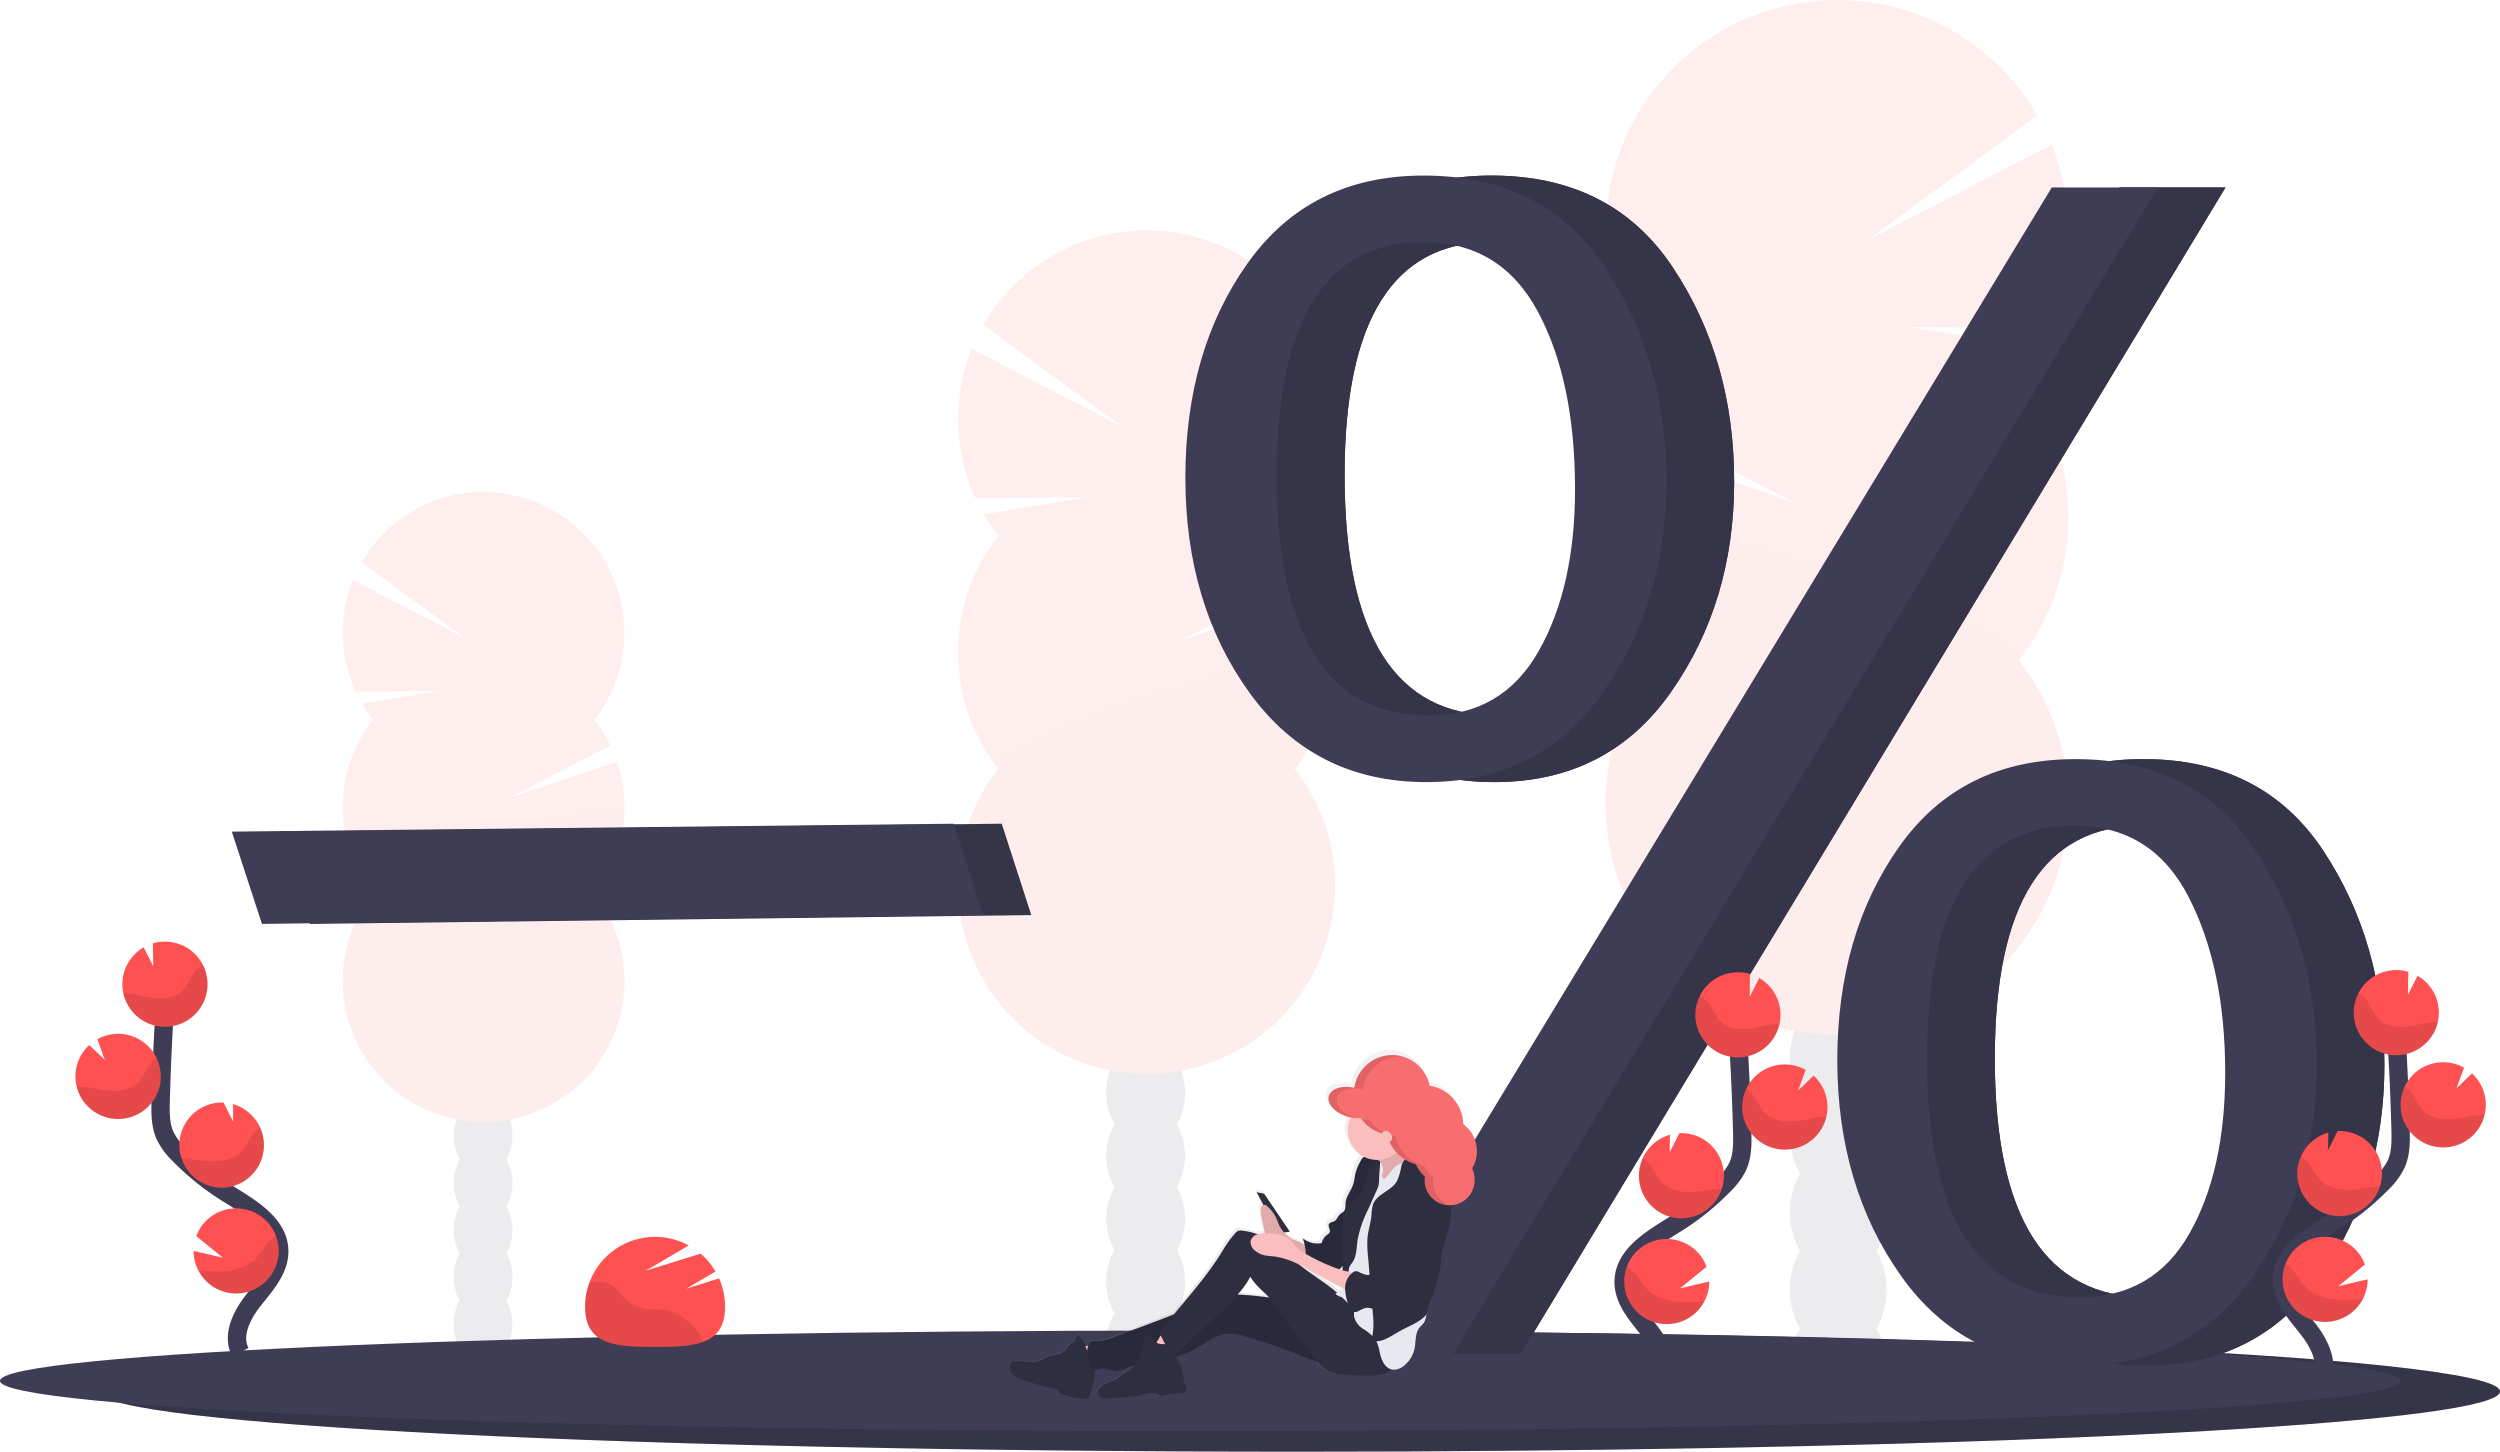 <svg xmlns="http://www.w3.org/2000/svg" xmlns:xlink="http://www.w3.org/1999/xlink" width="544.778" height="316.337" viewBox="0 0 544.778 316.337">
  <defs>
    <linearGradient id="linear-gradient" x1="0.5" y1="1" x2="0.5" y2="-0.001" gradientUnits="objectBoundingBox">
      <stop offset="0" stop-color="gray" stop-opacity="0.251"/>
      <stop offset="0.54" stop-color="gray" stop-opacity="0.122"/>
      <stop offset="1" stop-color="gray" stop-opacity="0.102"/>
    </linearGradient>
  </defs>
  <g id="undraw_discount_d4bd" transform="translate(0 -0.043)">
    <g id="Group_30" data-name="Group 30" transform="translate(349.868 0.043)" opacity="0.1">
      <ellipse id="Ellipse_646" data-name="Ellipse 646" cx="10.529" cy="13.779" rx="10.529" ry="13.779" transform="translate(40.142 284.103)" fill="#3f3d56"/>
      <path id="Path_944" data-name="Path 944" d="M865.665,595.111a16.6,16.6,0,0,0,2.216-8.422c0-7.626-4.714-13.779-10.529-13.779s-10.524,6.167-10.524,13.779a16.6,16.6,0,0,0,2.2,8.422,17.23,17.23,0,0,0,0,16.839,17.24,17.24,0,0,0,0,16.844,16.6,16.6,0,0,0-2.2,8.422c0,7.626,4.714,13.779,10.524,13.779s10.529-6.168,10.529-13.779a16.6,16.6,0,0,0-2.2-8.422,17.24,17.24,0,0,0,0-16.844,17.23,17.23,0,0,0,0-16.839Z" transform="translate(-806.663 -356.178)" fill="#3f3d56"/>
      <ellipse id="Ellipse_647" data-name="Ellipse 647" cx="10.529" cy="13.779" rx="10.529" ry="13.779" transform="translate(40.142 199.893)" fill="#3f3d56"/>
      <ellipse id="Ellipse_648" data-name="Ellipse 648" cx="10.529" cy="13.779" rx="10.529" ry="13.779" transform="translate(40.142 183.05)" fill="#3f3d56"/>
      <path id="Path_945" data-name="Path 945" d="M852.636,199.756a50.739,50.739,0,0,0,3.918-5.772l-27.644-4.542,29.917.224a50.521,50.521,0,0,0,.953-39.95l-40.141,20.809,37.024-27.2a50.426,50.426,0,1,0-83.289,56.427,50.522,50.522,0,0,0-5.748,9.194l35.9,18.655-38.282-12.869a50.427,50.427,0,0,0,8.1,47.348,50.422,50.422,0,1,0,79.262,0,50.422,50.422,0,0,0,0-62.347Z" transform="translate(-762.558 -118.183)" fill="#ff5151"/>
      <path id="Path_946" data-name="Path 946" d="M762.609,353.923A50.193,50.193,0,0,0,773.4,385.094a50.422,50.422,0,1,0,79.262,0C859.42,376.515,762.609,348.261,762.609,353.923Z" transform="translate(-762.585 -241.175)" opacity="0.1"/>
    </g>
    <g id="Group_31" data-name="Group 31" transform="translate(74.686 107.25)" opacity="0.1">
      <ellipse id="Ellipse_649" data-name="Ellipse 649" cx="6.406" cy="8.389" rx="6.406" ry="8.389" transform="translate(24.151 172.94)" fill="#3f3d56"/>
      <path id="Path_947" data-name="Path 947" d="M247.4,633.427a10.118,10.118,0,0,0,1.339-5.128c0-4.633-2.86-8.389-6.411-8.389s-6.406,3.756-6.406,8.389a10.118,10.118,0,0,0,1.335,5.128,10.514,10.514,0,0,0,0,10.252,10.514,10.514,0,0,0,0,10.252,10.085,10.085,0,0,0-1.335,5.124c0,4.638,2.86,8.393,6.406,8.393s6.411-3.756,6.411-8.393a10.085,10.085,0,0,0-1.339-5.124,10.486,10.486,0,0,0,0-10.252A10.486,10.486,0,0,0,247.4,633.427Z" transform="translate(-211.745 -487.983)" fill="#3f3d56"/>
      <ellipse id="Ellipse_650" data-name="Ellipse 650" cx="6.406" cy="8.389" rx="6.406" ry="8.389" transform="translate(24.151 121.675)" fill="#3f3d56"/>
      <ellipse id="Ellipse_651" data-name="Ellipse 651" cx="6.406" cy="8.389" rx="6.406" ry="8.389" transform="translate(24.151 111.423)" fill="#3f3d56"/>
      <path id="Path_948" data-name="Path 948" d="M191.777,392.757a30.555,30.555,0,0,1-2.383-3.513l16.839-2.764-18.212.138a30.776,30.776,0,0,1-.586-24.308l24.417,12.683-22.53-16.586a30.694,30.694,0,1,1,50.7,34.35,30.659,30.659,0,0,1,3.5,5.591L221.661,409.71l23.307-7.821a30.714,30.714,0,0,1-4.947,28.826,30.694,30.694,0,1,1-48.253,0,30.7,30.7,0,0,1,0-37.958Z" transform="translate(-185.199 -343.114)" fill="#ff5151"/>
      <path id="Path_949" data-name="Path 949" d="M246.588,486.594a30.575,30.575,0,0,1-6.568,18.979,30.694,30.694,0,1,1-48.253,0C187.654,500.373,246.588,483.148,246.588,486.594Z" transform="translate(-185.199 -417.972)" opacity="0.1"/>
    </g>
    <g id="Group_32" data-name="Group 32" transform="translate(208.769 50.262)" opacity="0.1">
      <ellipse id="Ellipse_652" data-name="Ellipse 652" cx="8.574" cy="11.224" rx="8.574" ry="11.224" transform="translate(32.316 231.558)" fill="#3f3d56"/>
      <path id="Path_950" data-name="Path 950" d="M549.67,612.308a13.54,13.54,0,0,0,1.787-6.863c0-6.2-3.813-11.224-8.579-11.224s-8.579,5.028-8.579,11.224a13.5,13.5,0,0,0,1.792,6.863,14.032,14.032,0,0,0,0,13.722,14.022,14.022,0,0,0,0,13.717,13.5,13.5,0,0,0-1.792,6.863c0,6.2,3.842,11.224,8.579,11.224s8.579-5.028,8.579-11.224a13.54,13.54,0,0,0-1.787-6.863,14.051,14.051,0,0,0,0-13.717,14.06,14.06,0,0,0,0-13.722Z" transform="translate(-501.993 -417.549)" fill="#3f3d56"/>
      <ellipse id="Ellipse_653" data-name="Ellipse 653" cx="8.574" cy="11.224" rx="8.574" ry="11.224" transform="translate(32.316 162.953)" fill="#3f3d56"/>
      <ellipse id="Ellipse_654" data-name="Ellipse 654" cx="8.574" cy="11.224" rx="8.574" ry="11.224" transform="translate(32.316 149.231)" fill="#3f3d56"/>
      <path id="Path_951" data-name="Path 951" d="M475.327,290.109a40.944,40.944,0,0,1-3.193-4.7l22.53-3.7-24.365.181a41.156,41.156,0,0,1-.786-32.548l32.7,16.958-30.156-22.163a41.08,41.08,0,1,1,67.828,45.97,41.148,41.148,0,0,1,4.68,7.492L515.316,312.8,546.5,302.31a41.094,41.094,0,0,1-6.62,38.573,41.075,41.075,0,1,1-64.573,0,41.089,41.089,0,0,1,0-50.793Z" transform="translate(-466.519 -223.547)" fill="#ff5151"/>
      <path id="Path_952" data-name="Path 952" d="M548.67,415.825a40.9,40.9,0,0,1-8.789,25.394,41.075,41.075,0,1,1-64.573,0C469.8,434.232,548.67,411.211,548.67,415.825Z" transform="translate(-466.519 -323.864)" opacity="0.1"/>
    </g>
    <path id="Path_953" data-name="Path 953" d="M596.961,739.983c0,3.274-23.936,6.268-63.51,8.579-7.2.415-14.909.81-23.088,1.182q-10.6.477-22.22.9-11.258.4-23.378.744c-25.518.729-53.73,1.254-83.7,1.516q-10.91.1-22.11.153-11.668.052-23.6.048c-144.483,0-261.6-5.867-261.6-13.107s117.12-13.107,261.6-13.107c62.2,0,119.327,1.091,164.225,2.9l4.909.2h.029C561.071,732.39,596.961,736,596.961,739.983Z" transform="translate(-52.183 -436.724)" fill="#3f3d56"/>
    <path id="Path_954" data-name="Path 954" d="M596.961,739.983c0,3.274-23.936,6.268-63.51,8.579-7.2.415-14.909.81-23.088,1.182q-10.6.477-22.22.9-11.258.4-23.378.744c-25.518.729-53.73,1.254-83.7,1.516q-10.91.1-22.11.153-11.668.052-23.6.048c-144.483,0-261.6-5.867-261.6-13.107s117.12-13.107,261.6-13.107c62.2,0,119.327,1.091,164.225,2.9l4.909.2h.029C561.071,732.39,596.961,736,596.961,739.983Z" transform="translate(-52.183 -436.724)" opacity="0.15"/>
    <path id="Path_955" data-name="Path 955" d="M551.711,737.467c0,2.736-23.936,5.243-63.51,7.149-7.192.348-14.909.677-23.083.987q-10.6.4-22.22.753-11.258.334-23.378.624c-25.523.61-53.734,1.049-83.7,1.268q-10.9.081-22.11.124-11.668.043-23.6.043c-144.483,0-261.608-4.9-261.608-10.962S145.625,726.49,290.108,726.49c62.2,0,119.322.91,164.22,2.426l4.909.167h.033C515.845,731.118,551.711,734.116,551.711,737.467Z" transform="translate(-28.5 -436.515)" fill="#3f3d56"/>
    <path id="Path_956" data-name="Path 956" d="M163.048,516.619l-6.568-20.109,157.285-1.721,6.444,19.908Z" transform="translate(-95.482 -315.248)" fill="#3f3d56"/>
    <path id="Path_957" data-name="Path 957" d="M163.048,516.619l-6.568-20.109,157.285-1.721,6.444,19.908Z" transform="translate(-95.482 -315.248)" opacity="0.15"/>
    <path id="Path_958" data-name="Path 958" d="M141.048,516.619l-6.568-20.109,157.285-1.721,6.444,19.908Z" transform="translate(-83.968 -315.248)" fill="#3f3d56"/>
    <path id="Path_959" data-name="Path 959" d="M653.955,330.622q-24.393,0-38.449-19.365T601.45,264.338q0-27.739,13.593-46.823t38.349-19.065q26.252,0,39.56,20.109t13.312,46.547q0,26.248-13.774,45.889T653.955,330.622Zm.477-14.523q16.048,0,23.988-13.989t7.941-35.27q0-23.688-8.126-38.792t-24.927-15.109q-31.934,0-31.934,50.732,0,52.433,33.049,52.428Zm5.357,139.073H636.267L790.254,201.038h23.078Zm136.228,2.607q-24.76,0-38.606-19.541t-13.9-46.923q0-27.553,13.5-46.637t38.444-19.065q26.067,0,39.283,20.109t13.221,46.542q0,26.076-13.684,45.8T796.007,457.78Zm.276-14.894q15.972,0,23.86-13.75t7.888-35.127q0-22.878-7.983-38.373t-24.875-15.519q-32.12,0-32.12,50.732-.01,52.042,33.22,52.038Z" transform="translate(-328.37 -160.15)" fill="#3f3d56"/>
    <path id="Path_960" data-name="Path 960" d="M653.955,330.622q-24.393,0-38.449-19.365T601.45,264.338q0-27.739,13.593-46.823t38.349-19.065q26.252,0,39.56,20.109t13.312,46.547q0,26.248-13.774,45.889T653.955,330.622Zm.477-14.523q16.048,0,23.988-13.989t7.941-35.27q0-23.688-8.126-38.792t-24.927-15.109q-31.934,0-31.934,50.732,0,52.433,33.049,52.428Zm5.357,139.073H636.267L790.254,201.038h23.078Zm136.228,2.607q-24.76,0-38.606-19.541t-13.9-46.923q0-27.553,13.5-46.637t38.444-19.065q26.067,0,39.283,20.109t13.221,46.542q0,26.076-13.684,45.8T796.007,457.78Zm.276-14.894q15.972,0,23.86-13.75t7.888-35.127q0-22.878-7.983-38.373t-24.875-15.519q-32.12,0-32.12,50.732-.01,52.042,33.22,52.038Z" transform="translate(-328.37 -160.15)" fill="#3f3d56"/>
    <path id="Path_961" data-name="Path 961" d="M653.955,330.622q-24.393,0-38.449-19.365T601.45,264.338q0-27.739,13.593-46.823t38.349-19.065q26.252,0,39.56,20.109t13.312,46.547q0,26.248-13.774,45.889T653.955,330.622Zm.477-14.523q16.048,0,23.988-13.989t7.941-35.27q0-23.688-8.126-38.792t-24.927-15.109q-31.934,0-31.934,50.732,0,52.433,33.049,52.428Zm5.357,139.073H636.267L790.254,201.038h23.078Zm136.228,2.607q-24.76,0-38.606-19.541t-13.9-46.923q0-27.553,13.5-46.637t38.444-19.065q26.067,0,39.283,20.109t13.221,46.542q0,26.076-13.684,45.8T796.007,457.78Zm.276-14.894q15.972,0,23.86-13.75t7.888-35.127q0-22.878-7.983-38.373t-24.875-15.519q-32.12,0-32.12,50.732-.01,52.042,33.22,52.038Z" transform="translate(-328.37 -160.15)" opacity="0.15"/>
    <path id="Path_962" data-name="Path 962" d="M622.955,330.622q-24.393,0-38.449-19.365T570.45,264.338q0-27.739,13.593-46.823t38.349-19.065q26.252,0,39.56,20.109t13.312,46.547q0,26.248-13.774,45.889T622.955,330.622Zm.477-14.523q16.048,0,23.988-13.989t7.941-35.27q0-23.688-8.126-38.792t-24.927-15.109q-31.934,0-31.934,50.732,0,52.433,33.049,52.428Zm5.357,139.073H605.267L759.254,201.038h23.078Zm136.228,2.607q-24.761,0-38.606-19.541t-13.9-46.923q0-27.553,13.5-46.637t38.444-19.065q26.066,0,39.283,20.109t13.221,46.542q0,26.076-13.684,45.8T765.007,457.78Zm.276-14.894q15.972,0,23.86-13.75t7.888-35.127q0-22.878-7.983-38.373t-24.884-15.519q-32.12,0-32.12,50.732,0,52.042,33.23,52.038Z" transform="translate(-312.145 -160.15)" fill="#3f3d56"/>
    <path id="Path_963" data-name="Path 963" d="M779.284,662.417c1.964-3.641-.267-8.1-2.831-11.353s-5.691-6.625-5.624-10.767c.1-5.943,6.406-9.456,11.439-12.611a55.8,55.8,0,0,0,10.285-8.265,15.1,15.1,0,0,0,3.16-4.232c1.044-2.326,1.01-4.971.953-7.516q-.329-12.735-1.258-25.432" transform="translate(-417.019 -361.017)" fill="none" stroke="#3f3d56" stroke-miterlimit="10" stroke-width="4"/>
    <path id="Path_964" data-name="Path 964" d="M822.161,571.551a9.261,9.261,0,0,0-4.628-7.6l-2.078,4.108.062-4.976a9.385,9.385,0,0,0-3.055-.367,9.275,9.275,0,1,0,9.7,8.832Z" transform="translate(-434.182 -350.796)" fill="#ff5151"/>
    <path id="Path_965" data-name="Path 965" d="M788.589,698.161a9.27,9.27,0,1,1,.448-7.469l-5.8,4.714,6.387-1.487A9.247,9.247,0,0,1,788.589,698.161Z" transform="translate(-417.148 -414.616)" fill="#ff5151"/>
    <path id="Path_966" data-name="Path 966" d="M787.547,654.814a9.275,9.275,0,0,1-9.7-8.832,9.171,9.171,0,0,1,.8-4.228,9.29,9.29,0,0,1,5.939-5.143l-.052,3.813,2.1-4.156h0A9.276,9.276,0,0,1,787.5,654.8Z" transform="translate(-420.687 -389.29)" fill="#ff5151"/>
    <path id="Path_967" data-name="Path 967" d="M834.783,623.392a9.279,9.279,0,1,1,4.1-17.359l-1.64,4.49,3.375-3.236a9.247,9.247,0,0,1,3.007,6.4,9.053,9.053,0,0,1-.238,2.555A9.28,9.28,0,0,1,834.783,623.392Z" transform="translate(-445.408 -372.848)" fill="#ff5151"/>
    <path id="Path_968" data-name="Path 968" d="M820.917,579.6c-2.14.234-4.218.9-6.368,1.034s-4.509-.381-5.867-2.054a28.345,28.345,0,0,1-1.716-3.017,6.573,6.573,0,0,0-2.336-2.2,9.275,9.275,0,1,0,17.34,6.153C821.618,579.542,821.27,579.566,820.917,579.6Z" transform="translate(-434.187 -356.375)" opacity="0.1"/>
    <path id="Path_969" data-name="Path 969" d="M834.791,629.231A9.285,9.285,0,0,1,825.968,616a6.949,6.949,0,0,1,1.864,1.868,30.518,30.518,0,0,0,1.84,3.065c1.43,1.7,3.913,2.254,6.148,2.154s4.4-.739,6.63-.953c.31-.029.624-.048.953-.057A9.28,9.28,0,0,1,834.791,629.231Z" transform="translate(-445.415 -378.687)" opacity="0.1"/>
    <path id="Path_970" data-name="Path 970" d="M787.547,660.849a9.275,9.275,0,0,1-9.7-8.832,9.171,9.171,0,0,1,.8-4.228,7.464,7.464,0,0,1,1.959,1.906,31.744,31.744,0,0,0,2.016,3.127c1.563,1.74,4.194,2.355,6.563,2.3s4.509-.61,6.792-.786A9.28,9.28,0,0,1,787.547,660.849Z" transform="translate(-420.687 -395.325)" opacity="0.1"/>
    <path id="Path_971" data-name="Path 971" d="M788.555,704.689a9.275,9.275,0,0,1-16.911-7.569,9.344,9.344,0,0,1,2.035,1.816,36.374,36.374,0,0,0,2.483,3.3c1.906,1.859,4.957,2.626,7.683,2.7a39.483,39.483,0,0,0,4.709-.243Z" transform="translate(-417.115 -421.143)" opacity="0.1"/>
    <path id="Path_972" data-name="Path 972" d="M1080.284,661.417c1.964-3.641-.267-8.1-2.831-11.353s-5.691-6.625-5.624-10.767c.1-5.943,6.406-9.456,11.439-12.611a55.8,55.8,0,0,0,10.285-8.265,15.1,15.1,0,0,0,3.16-4.232c1.044-2.326,1.01-4.971.953-7.516q-.329-12.735-1.258-25.432" transform="translate(-574.556 -360.494)" fill="none" stroke="#3f3d56" stroke-miterlimit="10" stroke-width="4"/>
    <path id="Path_973" data-name="Path 973" d="M1123.161,570.551a9.26,9.26,0,0,0-4.628-7.6l-2.078,4.108.062-4.976a9.383,9.383,0,0,0-3.055-.367,9.275,9.275,0,1,0,9.7,8.832Z" transform="translate(-591.719 -350.272)" fill="#ff5151"/>
    <path id="Path_974" data-name="Path 974" d="M1089.589,697.161a9.27,9.27,0,1,1,.448-7.469l-5.8,4.714,6.387-1.487A9.247,9.247,0,0,1,1089.589,697.161Z" transform="translate(-574.685 -414.092)" fill="#ff5151"/>
    <path id="Path_975" data-name="Path 975" d="M1088.547,653.814a9.275,9.275,0,0,1-9.7-8.832,9.169,9.169,0,0,1,.8-4.228,9.289,9.289,0,0,1,5.939-5.143l-.052,3.813,2.1-4.156h.024a9.276,9.276,0,0,1,.867,18.531Z" transform="translate(-578.224 -388.766)" fill="#ff5151"/>
    <path id="Path_976" data-name="Path 976" d="M1135.783,622.392a9.279,9.279,0,1,1,4.1-17.359l-1.64,4.49,3.374-3.236a9.246,9.246,0,0,1,3.007,6.4,9.063,9.063,0,0,1-.238,2.555,9.28,9.28,0,0,1-8.6,7.149Z" transform="translate(-602.945 -372.324)" fill="#ff5151"/>
    <path id="Path_977" data-name="Path 977" d="M1121.917,578.6c-2.14.234-4.218.9-6.368,1.034s-4.509-.381-5.867-2.054a28.334,28.334,0,0,1-1.716-3.017,6.572,6.572,0,0,0-2.335-2.2,9.275,9.275,0,1,0,17.34,6.153C1122.618,578.542,1122.27,578.566,1121.917,578.6Z" transform="translate(-591.724 -355.852)" opacity="0.1"/>
    <path id="Path_978" data-name="Path 978" d="M1135.791,628.231A9.285,9.285,0,0,1,1126.968,615a6.946,6.946,0,0,1,1.863,1.868,30.561,30.561,0,0,0,1.84,3.065c1.43,1.7,3.913,2.254,6.148,2.154s4.4-.739,6.63-.953c.31-.029.624-.048.953-.057A9.28,9.28,0,0,1,1135.791,628.231Z" transform="translate(-602.952 -378.163)" opacity="0.1"/>
    <path id="Path_979" data-name="Path 979" d="M1088.547,659.849a9.275,9.275,0,0,1-9.7-8.832,9.169,9.169,0,0,1,.8-4.228,7.463,7.463,0,0,1,1.959,1.906,31.74,31.74,0,0,0,2.016,3.127c1.563,1.74,4.194,2.355,6.563,2.3,2.3-.048,4.509-.61,6.792-.786a9.28,9.28,0,0,1-8.431,6.515Z" transform="translate(-578.224 -394.801)" opacity="0.1"/>
    <path id="Path_980" data-name="Path 980" d="M1089.555,703.689a9.275,9.275,0,0,1-16.911-7.569,9.338,9.338,0,0,1,2.035,1.816,36.406,36.406,0,0,0,2.483,3.3c1.906,1.859,4.957,2.626,7.683,2.7A39.483,39.483,0,0,0,1089.555,703.689Z" transform="translate(-574.652 -420.62)" opacity="0.1"/>
    <path id="Path_981" data-name="Path 981" d="M119.317,648.417c-1.964-3.641.267-8.1,2.831-11.353s5.691-6.625,5.624-10.767c-.1-5.943-6.406-9.456-11.439-12.611a55.8,55.8,0,0,1-10.285-8.265,15.1,15.1,0,0,1-3.16-4.232c-1.044-2.326-1.01-4.971-.953-7.516q.329-12.735,1.258-25.432" transform="translate(-66.922 -353.69)" fill="none" stroke="#3f3d56" stroke-miterlimit="10" stroke-width="4"/>
    <path id="Path_982" data-name="Path 982" d="M84.469,557.551a9.261,9.261,0,0,1,4.628-7.6l2.078,4.108-.062-4.976a9.385,9.385,0,0,1,3.055-.367,9.275,9.275,0,1,1-9.7,8.832Z" transform="translate(-57.787 -343.469)" fill="#ff5151"/>
    <path id="Path_983" data-name="Path 983" d="M118.039,684.161a9.27,9.27,0,1,0-.448-7.469l5.8,4.714L117,679.919a9.247,9.247,0,0,0,1.039,4.242Z" transform="translate(-74.819 -407.288)" fill="#ff5151"/>
    <path id="Path_984" data-name="Path 984" d="M119.128,640.814a9.275,9.275,0,0,0,9.7-8.832,9.17,9.17,0,0,0-.8-4.228,9.289,9.289,0,0,0-5.939-5.143l.052,3.813-2.1-4.156h0a9.276,9.276,0,0,0-.867,18.531Z" transform="translate(-71.327 -381.962)" fill="#ff5151"/>
    <path id="Path_985" data-name="Path 985" d="M71.829,609.393a9.279,9.279,0,1,0-4.075-17.359l1.64,4.49L66,593.3a9.246,9.246,0,0,0-3.007,6.387,9.055,9.055,0,0,0,.238,2.555A9.28,9.28,0,0,0,71.829,609.393Z" transform="translate(-46.545 -365.522)" fill="#ff5151"/>
    <path id="Path_986" data-name="Path 986" d="M85.943,565.6c2.14.234,4.218.9,6.368,1.034s4.509-.381,5.867-2.054a28.341,28.341,0,0,0,1.716-3.017,6.573,6.573,0,0,1,2.335-2.2,9.275,9.275,0,1,1-17.339,6.153C85.243,565.542,85.591,565.566,85.943,565.6Z" transform="translate(-58.013 -349.048)" opacity="0.1"/>
    <path id="Path_987" data-name="Path 987" d="M72.093,615.231A9.285,9.285,0,0,0,80.915,602a6.949,6.949,0,0,0-1.864,1.868,30.5,30.5,0,0,1-1.84,3.065c-1.43,1.7-3.913,2.254-6.148,2.154s-4.4-.739-6.63-.953c-.31-.029-.624-.048-.953-.057A9.28,9.28,0,0,0,72.093,615.231Z" transform="translate(-46.808 -371.359)" opacity="0.1"/>
    <path id="Path_988" data-name="Path 988" d="M119.531,646.849a9.275,9.275,0,0,0,9.7-8.832,9.17,9.17,0,0,0-.8-4.228,7.464,7.464,0,0,0-1.959,1.906,31.744,31.744,0,0,1-2.016,3.127c-1.563,1.74-4.194,2.354-6.563,2.3-2.3-.048-4.509-.61-6.792-.786a9.28,9.28,0,0,0,8.431,6.516Z" transform="translate(-71.731 -387.998)" opacity="0.1"/>
    <path id="Path_989" data-name="Path 989" d="M119.18,690.689a9.275,9.275,0,0,0,16.911-7.569,9.343,9.343,0,0,0-2.035,1.816,36.375,36.375,0,0,1-2.483,3.3c-1.906,1.859-4.957,2.626-7.683,2.7A39.484,39.484,0,0,1,119.18,690.689Z" transform="translate(-75.96 -413.816)" opacity="0.1"/>
    <path id="Path_990" data-name="Path 990" d="M591.026,619.491a7.4,7.4,0,0,0-2.945-5.967,8.648,8.648,0,0,0-7.24-8.493,8.641,8.641,0,0,0-5.758-6.444h0a7.315,7.315,0,0,0-1.072-.253h-.1l-.186-.024h-.982a8.479,8.479,0,0,0-8.193,7.249c-2.645-.61-5.071.181-5.505,1.854a2.265,2.265,0,0,0,.072,1.339A5.8,5.8,0,0,0,563,611.9l.257.076c.129.038.257.067.386.1h.086a6.673,6.673,0,0,0,2.912,8.727,1.515,1.515,0,0,0-.172.11,2.383,2.383,0,0,0-.572.8,11.611,11.611,0,0,0-1.106,2.664c-.191.8-.224,1.63-.477,2.416-.434,1.43-1.549,2.683-1.678,4.2-.057.677.052,1.473-.429,1.935a3.151,3.151,0,0,1-.381.281,2.945,2.945,0,0,0-.839.877,2.8,2.8,0,0,1-.558.772c-.434.329-1.149.3-1.363.8s.338,1.1.21,1.654c-.1.448-.6.653-.953.953a3.38,3.38,0,0,0-.81,1.539,4.928,4.928,0,0,1-4.066-1.034,7.63,7.63,0,0,1,.419,1.52,6.408,6.408,0,0,0-2.193-1.1,7,7,0,0,1-2.335-1.735l1.249-.172-5.529-8.389-1.63-.334,1.463,2.807a.877.877,0,0,0-.477.6,2.555,2.555,0,0,0-.057.953,17.625,17.625,0,0,0,.376,2.235l.424,1.973a5.143,5.143,0,0,0,.138.548,5.558,5.558,0,0,0-1.64.186,14.4,14.4,0,0,0-3.4-.805,1.734,1.734,0,0,0-.767.038,1.86,1.86,0,0,0-.715.581,22.88,22.88,0,0,0-2.526,3.556c-2.969,5.167-6.935,9.675-10.648,14.346-2.564,1.044-5.148,2.035-7.736,3.017l-5.562,2.121a8.354,8.354,0,0,1-3.446.782c-.534-.033-1.182-.114-1.482.338a2.861,2.861,0,0,0-.338.724c-.2,0-.391.048-.572.057h-.033a6.6,6.6,0,0,0-1.335-2.455.829.829,0,0,0-.629.477c-.133.248-.215.52-.367.748-.3.438-.82.653-1.192,1.025s-.605.953-1.006,1.315a3.993,3.993,0,0,1-1.906.739,12.033,12.033,0,0,0-2.96,1.125,5.068,5.068,0,0,1-1.1.505,4.129,4.129,0,0,1-1.282.043l-2.945-.215a2.3,2.3,0,0,0-.786.033,1.463,1.463,0,0,0-.953,1.511,2.35,2.35,0,0,0,.929,1.621,6.2,6.2,0,0,0,1.678.872,48.719,48.719,0,0,0,7.888,2.311v.6a13.379,13.379,0,0,0,6.01,1.43.9.9,0,0,0,.448-.081,1,1,0,0,0,.377-.591,24.308,24.308,0,0,0,1.177-5.772h0a2.971,2.971,0,0,0,1.063-.272c1.015-.276,2.021.419,3.065.534,1.287.138,2.483-.61,3.7-1.072.176-.067.353-.124.529-.181a5.925,5.925,0,0,1-1.215,1.177c-.505.362-1.072.629-1.568,1.006a10.428,10.428,0,0,1-1.32,1.025,7.966,7.966,0,0,1-1.015.391,6.887,6.887,0,0,0-1.43.72,2.974,2.974,0,0,0-.991.953,1.3,1.3,0,0,0,.887,2.03,4.088,4.088,0,0,0,1.206.033c1.592-.119,3.179-.267,4.766-.41a13.338,13.338,0,0,0,2-.286c.348-.086.691-.2,1.039-.291a8.4,8.4,0,0,1,1.816-.272,1.506,1.506,0,0,1,.529.052c.372.119.634.477,1.01.572a1.559,1.559,0,0,0,.72-.1,16.528,16.528,0,0,1,3.536-.376c.52-.029,1.13-.129,1.373-.61.3-.6-.2-1.263-.4-1.906a5.742,5.742,0,0,1-.162-1.249,7.789,7.789,0,0,0-.877-2.969,8.039,8.039,0,0,1-.653-1.354,34.446,34.446,0,0,0,6.5-3.3,11.779,11.779,0,0,1,3.708-1.783,9.956,9.956,0,0,1,4.657.539,104.749,104.749,0,0,1,10.672,3.722,53.007,53.007,0,0,0,5.043,1.906,7.846,7.846,0,0,0,1.787,1.744,8.258,8.258,0,0,0,3.884,1.058,50.989,50.989,0,0,0,5.462.2,9.229,9.229,0,0,0,4.07-.753,4.713,4.713,0,0,0,.853-.562,3.376,3.376,0,0,0,2.679-.991,6.483,6.483,0,0,0,2.049-3.217c.438-1.721.1-3.727,1.158-5.133.281-.376.648-.682.925-1.063a2.859,2.859,0,0,0,.477-1.73l.048-.071a6.429,6.429,0,0,0,.477-1.735,9.914,9.914,0,0,1,.477-1.368,41.341,41.341,0,0,0,1.4-4.066,22.335,22.335,0,0,0,.648-2.788c.114-.753.181-1.511.243-2.269a13.689,13.689,0,0,1,.686-3.484,28.464,28.464,0,0,0,1.578-8.35v-.167a5.591,5.591,0,0,0,4.981-5.643,5.977,5.977,0,0,0-.515-2.435A7.56,7.56,0,0,0,591.026,619.491ZM564.073,652.24c.081.291.176.581.272.872-.439-.434-.872-.882-1.316-1.311.176.052.353.11.524.172a3.142,3.142,0,0,1,.524.267Zm-2.135-1.43c-2.6-2.259-5.615-4.013-8.279-6.2,1.43.72,2.86,1.554,4.29,2.355q2.5,1.43,5.052,2.736a4.108,4.108,0,0,1-1.049,1.087Zm1.111-5.691.124-.129v.891c-.234-.076-.477-.153-.7-.238a5.9,5.9,0,0,0,.581-.543Zm-22.911,6.12a21.6,21.6,0,0,0,2.779-3.961c1.029,1.806,2.707,3.108,4.137,4.618-2.3-.324-4.6-.577-6.911-.677Z" transform="translate(-270.022 -369.428)" fill="url(#linear-gradient)"/>
    <path id="Path_991" data-name="Path 991" d="M574.53,545.12l1.644.334,5.6,8.274-2.474.334Z" transform="translate(-300.697 -285.282)" fill="#2f2e41"/>
    <path id="Path_992" data-name="Path 992" d="M519.48,733.586a32.58,32.58,0,0,0,1.635,4.29,39.627,39.627,0,0,0,5.462-1.559,14.87,14.87,0,0,0-1.134-1.539,5.352,5.352,0,0,0-1.544-1.187,4.2,4.2,0,0,0-1.873-.029Q520.753,733.61,519.48,733.586Z" transform="translate(-285.469 -440.165)" fill="#fbbebe"/>
    <path id="Path_993" data-name="Path 993" d="M508.466,733.231a3.429,3.429,0,0,1-1.868-2.126,6.907,6.907,0,0,0-1.4-2.545.834.834,0,0,0-.629.477c-.138.238-.219.51-.376.739-.3.429-.82.639-1.2,1.006s-.61.925-1.015,1.292a4.036,4.036,0,0,1-1.906.734,12.085,12.085,0,0,0-2.984,1.106,5.1,5.1,0,0,1-1.106.477,4.188,4.188,0,0,1-1.292.043l-2.969-.214a2.315,2.315,0,0,0-.791.038,1.43,1.43,0,0,0-.953,1.487,2.307,2.307,0,0,0,.953,1.6,6.328,6.328,0,0,0,1.687.858,50.866,50.866,0,0,0,7.96,2.273v.586a13.779,13.779,0,0,0,6.058,1.43.953.953,0,0,0,.477-.081.992.992,0,0,0,.381-.582,23.44,23.44,0,0,0,1.234-6.453,4.844,4.844,0,0,0-.124-1.659c-.162-.534.391-.31-.124-.52" transform="translate(-270.027 -437.598)" fill="#2f2e41"/>
    <path id="Path_994" data-name="Path 994" d="M584.056,712.3c-8.8.534-17.5-2.049-26.314-2.326a13.154,13.154,0,0,0-3.27.21,16.066,16.066,0,0,0-3.241,1.258c-4.723,2.2-9.613,4.018-14.5,5.839l-5.605,2.088a8.723,8.723,0,0,1-3.479.767c-.534-.033-1.187-.114-1.492.334-.91,1.349-.477,3.336.124,4.852.2.477.524,1.025,1.049,1.082a3.092,3.092,0,0,0,1.072-.272c1.02-.272,2.04.415,3.089.524,1.3.138,2.507-.6,3.732-1.053,2.03-.748,4.251-.724,6.387-1.082a28.539,28.539,0,0,0,10.009-4.156,11.747,11.747,0,0,1,3.737-1.754,10.226,10.226,0,0,1,4.695.529,108.241,108.241,0,0,1,10.757,3.665,49.574,49.574,0,0,0,5.624,2.049,20.333,20.333,0,0,0,12.6-.734c1.43-.558,2.936-1.539,3.017-3.06.048-.867-.624-1.63-1.072-2.383-.291-.477-.577-.953-.891-1.406C588.569,715.059,586.729,712.137,584.056,712.3Z" transform="translate(-288.689 -427.858)" fill="#2f2e41"/>
    <path id="Path_995" data-name="Path 995" d="M584.056,712.3c-8.8.534-17.5-2.049-26.314-2.326a13.154,13.154,0,0,0-3.27.21,16.066,16.066,0,0,0-3.241,1.258c-4.723,2.2-9.613,4.018-14.5,5.839l-5.605,2.088a8.723,8.723,0,0,1-3.479.767c-.534-.033-1.187-.114-1.492.334-.91,1.349-.477,3.336.124,4.852.2.477.524,1.025,1.049,1.082a3.092,3.092,0,0,0,1.072-.272c1.02-.272,2.04.415,3.089.524,1.3.138,2.507-.6,3.732-1.053,2.03-.748,4.251-.724,6.387-1.082a28.539,28.539,0,0,0,10.009-4.156,11.747,11.747,0,0,1,3.737-1.754,10.226,10.226,0,0,1,4.695.529,108.241,108.241,0,0,1,10.757,3.665,49.574,49.574,0,0,0,5.624,2.049,20.333,20.333,0,0,0,12.6-.734c1.43-.558,2.936-1.539,3.017-3.06.048-.867-.624-1.63-1.072-2.383-.291-.477-.577-.953-.891-1.406C588.569,715.059,586.729,712.137,584.056,712.3Z" transform="translate(-288.689 -427.858)" opacity="0.1"/>
    <path id="Path_996" data-name="Path 996" d="M554.93,730.6q2.069.7,4.166,1.3c.786-1.292,2.254-2.188,2.588-3.66a.342.342,0,0,0,0-.2.353.353,0,0,0-.157-.143,7.792,7.792,0,0,0-3.265-.953c-.906-.057-1.315.887-1.725,1.549C556.393,728.763,555.3,730.727,554.93,730.6Z" transform="translate(-304.022 -436.753)" fill="#fbbebe"/>
    <path id="Path_997" data-name="Path 997" d="M544.061,730.331a3,3,0,0,1-2.026-1.33c-.2-.338-.4-.8-.791-.772s-.524.453-.605.81a23.153,23.153,0,0,1-1.139,3.913,7.335,7.335,0,0,1-2.435,3.2c-.51.353-1.077.62-1.578.991a10.445,10.445,0,0,1-1.335,1.01,7.524,7.524,0,0,1-1.025.381,7.035,7.035,0,0,0-1.463.71,2.978,2.978,0,0,0-1,.953,1.282,1.282,0,0,0,.867,2.007,4.323,4.323,0,0,0,1.215.029c1.606-.119,3.208-.262,4.809-.405a13.665,13.665,0,0,0,2.016-.276c.353-.086.7-.2,1.044-.291a8.832,8.832,0,0,1,1.835-.267,1.555,1.555,0,0,1,.534.052c.372.119.634.477,1.015.562a1.573,1.573,0,0,0,.724-.1,17.162,17.162,0,0,1,3.565-.372c.524-.029,1.144-.129,1.382-.6.3-.586-.2-1.244-.4-1.873a5.88,5.88,0,0,1-.167-1.23,7.487,7.487,0,0,0-.882-2.922c-.41-.753-.953-1.582-.682-2.383a2.087,2.087,0,0,0,.272-.815C547.755,730.026,544.785,730.5,544.061,730.331Z" transform="translate(-291.213 -437.424)" fill="#2f2e41"/>
    <path id="Path_998" data-name="Path 998" d="M612.349,676.76a6.9,6.9,0,0,1-3.508-3.484c-.143-.334-.267-.682-.405-1.02a7.8,7.8,0,0,0-2.1-2.907,1,1,0,0,0-.777-.329.829.829,0,0,0-.572.61,2.5,2.5,0,0,0-.062.953,17.943,17.943,0,0,0,.381,2.2l.429,1.945a3.811,3.811,0,0,0,.267.867,3.021,3.021,0,0,0,.715.853c.391.362.786.71,1.187,1.049a4.2,4.2,0,0,0,.72.524,4.413,4.413,0,0,0,1.339.391,11.548,11.548,0,0,1,5,1.906s0-1.3-.033-1.43a1.906,1.906,0,0,0-.372-1.044A6.3,6.3,0,0,0,612.349,676.76Z" transform="translate(-330.18 -406.436)" fill="#fbbebe"/>
    <path id="Path_999" data-name="Path 999" d="M612.349,676.76a6.9,6.9,0,0,1-3.508-3.484c-.143-.334-.267-.682-.405-1.02a7.8,7.8,0,0,0-2.1-2.907,1,1,0,0,0-.777-.329.829.829,0,0,0-.572.61,2.5,2.5,0,0,0-.062.953,17.943,17.943,0,0,0,.381,2.2l.429,1.945a3.811,3.811,0,0,0,.267.867,3.021,3.021,0,0,0,.715.853c.391.362.786.71,1.187,1.049a4.2,4.2,0,0,0,.72.524,4.413,4.413,0,0,0,1.339.391,11.548,11.548,0,0,1,5,1.906s0-1.3-.033-1.43a1.906,1.906,0,0,0-.372-1.044A6.3,6.3,0,0,0,612.349,676.76Z" transform="translate(-330.18 -406.436)" opacity="0.1"/>
    <ellipse id="Ellipse_655" data-name="Ellipse 655" cx="2.14" cy="2.154" rx="2.14" ry="2.154" transform="translate(297.95 251.145)" fill="#2f2e41"/>
    <path id="Path_1000" data-name="Path 1000" d="M639.047,646.745a2.384,2.384,0,0,0-1.692.243,2.279,2.279,0,0,0-.577.791,11.243,11.243,0,0,0-1.115,2.621c-.191.786-.224,1.606-.477,2.383-.438,1.43-1.563,2.645-1.692,4.137-.057.667.052,1.454-.434,1.906a2.8,2.8,0,0,1-.386.272,2.926,2.926,0,0,0-.844.868,2.753,2.753,0,0,1-.6.825c-.438.324-1.158.291-1.373.791s.338,1.082.21,1.625c-.1.443-.6.648-.953.953a3.3,3.3,0,0,0-.815,1.521,5.048,5.048,0,0,1-4.094-1.025,12.907,12.907,0,0,1,.634,4.685,1.936,1.936,0,0,1-.377,1.43,24.222,24.222,0,0,1,5.028.872,3.451,3.451,0,0,0,2.192,0,3.621,3.621,0,0,0,1.006-.8,6.383,6.383,0,0,0,2.073-3.189,17.326,17.326,0,0,0,.038-2.169,12.437,12.437,0,0,1,.548-2.626,30.721,30.721,0,0,0,.953-5.41c.1-1.13,1.072-2.035,1.587-3.046a15.049,15.049,0,0,0,2.03-6.02C639.991,647.688,639.753,646.835,639.047,646.745Z" transform="translate(-340.282 -394.747)" fill="#2f2e41"/>
    <path id="Path_1001" data-name="Path 1001" d="M639.047,646.745a2.384,2.384,0,0,0-1.692.243,2.279,2.279,0,0,0-.577.791,11.243,11.243,0,0,0-1.115,2.621c-.191.786-.224,1.606-.477,2.383-.438,1.43-1.563,2.645-1.692,4.137-.057.667.052,1.454-.434,1.906a2.8,2.8,0,0,1-.386.272,2.926,2.926,0,0,0-.844.868,2.753,2.753,0,0,1-.6.825c-.438.324-1.158.291-1.373.791s.338,1.082.21,1.625c-.1.443-.6.648-.953.953a3.3,3.3,0,0,0-.815,1.521,5.048,5.048,0,0,1-4.094-1.025,12.907,12.907,0,0,1,.634,4.685,1.936,1.936,0,0,1-.377,1.43,24.222,24.222,0,0,1,5.028.872,3.451,3.451,0,0,0,2.192,0,3.621,3.621,0,0,0,1.006-.8,6.383,6.383,0,0,0,2.073-3.189,17.326,17.326,0,0,0,.038-2.169,12.437,12.437,0,0,1,.548-2.626,30.721,30.721,0,0,0,.953-5.41c.1-1.13,1.072-2.035,1.587-3.046a15.049,15.049,0,0,0,2.03-6.02C639.991,647.688,639.753,646.835,639.047,646.745Z" transform="translate(-340.282 -394.747)" opacity="0.1"/>
    <path id="Path_1002" data-name="Path 1002" d="M602.844,698.879c-1.835-.872-3.174-2.5-4.657-3.889-2.831-2.66-6.291-4.537-9.266-7.03a59.443,59.443,0,0,0-5.9-4.952,14.654,14.654,0,0,0-6.32-2.216,1.755,1.755,0,0,0-.772.038,1.856,1.856,0,0,0-.72.572,22.464,22.464,0,0,0-2.55,3.5c-3.77,6.4-9.122,11.777-13.56,17.73a.8.8,0,0,0-.052,1.077l.9,1.768c.505.987,1.315,2.14,2.383,1.945a2.644,2.644,0,0,0,1.263-.805l4.051-3.875,4.247-4.061c2.488-2.383,5.019-4.814,6.644-7.855,1.268,2.2,3.518,3.637,5.062,5.653.586.763,1.063,1.606,1.587,2.416.844,1.3,1.8,2.521,2.75,3.737l4.876,6.22a9.434,9.434,0,0,0,2.254,2.288,8.652,8.652,0,0,0,3.918,1.044,50.469,50.469,0,0,0,5.505.2,9.446,9.446,0,0,0,4.1-.739,3.775,3.775,0,0,0,2.226-3.3,4.9,4.9,0,0,0-.7-2.064A16.268,16.268,0,0,0,602.844,698.879Z" transform="translate(-306.08 -412.583)" fill="#2f2e41"/>
    <ellipse id="Ellipse_656" data-name="Ellipse 656" cx="1.644" cy="1.654" rx="1.644" ry="1.654" transform="translate(299.761 253.137)" fill="#e8e8f0"/>
    <path id="Path_1003" data-name="Path 1003" d="M657.644,644.387a3.146,3.146,0,0,1,.181,2.383,9.212,9.212,0,0,1-1.058,2.192,10.921,10.921,0,0,1-1.377,1.964,14.126,14.126,0,0,0,7.245-2.083,10.4,10.4,0,0,0,4.571-3.985,2.116,2.116,0,0,1-1.682-.31,6.3,6.3,0,0,1-1.292-1.2l-1.273-1.43a5.722,5.722,0,0,1-.786-1.034,2.859,2.859,0,0,1-.338-1.663,9.536,9.536,0,0,1-1.687,1.4c-.91.6-1.906,1.025-2.826,1.611-.324.21-1.044.548-.858.953S657.387,643.929,657.644,644.387Z" transform="translate(-356.601 -390.839)" fill="#fbbebe"/>
    <path id="Path_1004" data-name="Path 1004" d="M657.644,644.387a3.146,3.146,0,0,1,.181,2.383,9.212,9.212,0,0,1-1.058,2.192,10.921,10.921,0,0,1-1.377,1.964,14.126,14.126,0,0,0,7.245-2.083,10.4,10.4,0,0,0,4.571-3.985,2.116,2.116,0,0,1-1.682-.31,6.3,6.3,0,0,1-1.292-1.2l-1.273-1.43a5.722,5.722,0,0,1-.786-1.034,2.859,2.859,0,0,1-.338-1.663,9.536,9.536,0,0,1-1.687,1.4c-.91.6-1.906,1.025-2.826,1.611-.324.21-1.044.548-.858.953S657.387,643.929,657.644,644.387Z" transform="translate(-356.601 -390.839)" opacity="0.1"/>
    <path id="Path_1005" data-name="Path 1005" d="M649.147,650.272a2.149,2.149,0,0,0,0,2.483c.072.091.343.658.477.663a.434.434,0,0,0,.291-.148,20.217,20.217,0,0,0,1.611-1.906,3.555,3.555,0,0,1,2.049-1.344,4.484,4.484,0,0,1,2.826.877,2.7,2.7,0,0,1,.953.791,2.6,2.6,0,0,1,.319,1.077,50.424,50.424,0,0,1,.286,6.844,26.329,26.329,0,0,1-.324,4.923c-.162.839-.405,1.659-.52,2.507a16.858,16.858,0,0,0-.1,2.25v3.146a7.985,7.985,0,0,0,.124,1.721,21,21,0,0,0,.691,2,13.162,13.162,0,0,1,.477,2.383l.429,3.255a3.975,3.975,0,0,1-.386,2.974c-.276.377-.648.672-.953,1.044-1.072,1.363-.715,3.341-1.192,5.033a6.372,6.372,0,0,1-2.069,3.17,3.347,3.347,0,0,1-2.721.953c-1.32-.248-2.116-1.625-2.478-2.926s-.477-2.721-1.273-3.813a10.056,10.056,0,0,0-2.517-2.107,4.364,4.364,0,0,1-1.964-2.555c-.086-.477-.033-.953-.081-1.43A3.408,3.408,0,0,0,641,679.369c-.677-.262-1.516-.357-1.906-.953a4.59,4.59,0,0,0,1.983-2.664,13.681,13.681,0,0,0,.477-3.336l.229-3.784a12.532,12.532,0,0,1,.891-4.89c.334-.677.748-1.315,1.091-1.987a22.06,22.06,0,0,0,1.172-2.917c.539-1.549,1.082-3.1,1.563-4.671a9.252,9.252,0,0,1,.858-2.178C647.8,651.273,648.384,650.415,649.147,650.272Z" transform="translate(-348.07 -396.477)" fill="#e8e8f0"/>
    <path id="Path_1006" data-name="Path 1006" d="M642.443,674.149l1,.033.215-1.511a3.256,3.256,0,0,1,.21-.882,5.619,5.619,0,0,1,.577-.844c.987-1.392.915-3.241,1.158-4.933a24.52,24.52,0,0,1,2.2-6.449l1.945-4.332a6.235,6.235,0,0,0,.415-1.111,6.089,6.089,0,0,0,.119-1.282c0-.667.219-3.1.234-3.775,0-.248-.543-.11-.658-.329-.243-.477-.577.82-1.034,1.106a2.535,2.535,0,0,0-.9,1.311c-.419,1.091-.677,2.24-1.068,3.336a6.857,6.857,0,0,1-1.816,2.95c-.4.353-.858.629-1.234,1-1.211,1.2-1.325,3.084-1.368,4.766C642.415,664.25,642.219,674.149,642.443,674.149Z" transform="translate(-349.769 -395.765)" fill="#2f2e41"/>
    <path id="Path_1007" data-name="Path 1007" d="M662.778,646.669a3.467,3.467,0,0,0-1.778,2.45,11.99,11.99,0,0,1-.91,3c-1.22,2.126-4.333,2.745-5.2,5.043a9.221,9.221,0,0,0-.348,2.383c-.152,1.644-.7,3.236-.858,4.881a21.516,21.516,0,0,0,.091,3.837l1.091,12.978a17.158,17.158,0,0,1-.329,5.719,5.5,5.5,0,0,0,3.27-.539c1.025-.477,1.959-1.106,2.941-1.649,1.692-.953,3.56-1.6,5.038-2.86a2.99,2.99,0,0,0,.682-.748,6.437,6.437,0,0,0,.477-1.711,9.64,9.64,0,0,1,.477-1.344,39.9,39.9,0,0,0,1.43-4,21.552,21.552,0,0,0,.653-2.75c.119-.739.181-1.487.248-2.231a13.145,13.145,0,0,1,.691-3.432,27.513,27.513,0,0,0,1.587-8.222,4.117,4.117,0,0,0-.081-1.211,6.48,6.48,0,0,0-.658-1.373c-.453-.853-.724-1.792-1.153-2.655a12.92,12.92,0,0,0-4.452-4.68C664.775,646.95,663.77,646.292,662.778,646.669Z" transform="translate(-355.686 -394.68)" fill="#2f2e41"/>
    <path id="Path_1008" data-name="Path 1008" d="M612.068,686.438a7.816,7.816,0,0,1-2.073-1.573c-.272-.319-.477-.677-.772-.991a5.1,5.1,0,0,0-2.607-1.487,12.577,12.577,0,0,0-3.022-.291,5.369,5.369,0,0,0-2.007.243,2.026,2.026,0,0,0-1.335,1.43,2.353,2.353,0,0,0,1.015,2.111,4.9,4.9,0,0,0,2.026.987,16.8,16.8,0,0,0,1.83.214c3.6.377,6.82,2.335,9.976,4.123q4.161,2.35,8.484,4.4a16.993,16.993,0,0,0,.143-2.6c0-.648-.048-1.64-.662-2.021a13.585,13.585,0,0,0-2.7-.815,42.808,42.808,0,0,1-5.429-2.192C613.941,687.491,612.988,686.981,612.068,686.438Z" transform="translate(-327.73 -413.273)" fill="#fbbebe"/>
    <ellipse id="Ellipse_657" data-name="Ellipse 657" cx="6.42" cy="6.458" rx="6.42" ry="6.458" transform="translate(293.67 239.892)" fill="#fbbebe"/>
    <path id="Path_1009" data-name="Path 1009" d="M659.3,661.249a10.439,10.439,0,0,0-1.244,2.321c-.8,1.635-2.04,3.036-2.66,4.766-.658,1.8-.634,3.937-1.906,5.352a1.843,1.843,0,0,0-.558.81,4.025,4.025,0,0,1-.067.586c-.181.515-1.025.539-1.182,1.063-.043.153,0,.319-.076.477-.129.338-.572.386-.872.591-.624.424-.477,1.406-.953,2.016a1.692,1.692,0,0,1-1.6.562,5.94,5.94,0,0,1-1.668-.624,1.5,1.5,0,0,0-.6-.186,1.215,1.215,0,0,0-.691.234,4.269,4.269,0,0,0-1.735,3.66,11.917,11.917,0,0,0,.987,4.089,1.721,1.721,0,0,0,.329.61,1.431,1.431,0,0,0,1.6.114,7.46,7.46,0,0,1,1.558-.7c.991-.181,1.964.505,2.969.448a4.184,4.184,0,0,0,2.007-.886,11.1,11.1,0,0,0,2.707-2.312c.439-.577.763-1.234,1.149-1.849a20.981,20.981,0,0,1,1.621-2.164l3.7-4.533a9.721,9.721,0,0,0,1-1.377,10.082,10.082,0,0,0,.777-2.069,16.354,16.354,0,0,0,.767-3.684,14.71,14.71,0,0,0-.272-3.093,10.748,10.748,0,0,0-.8-2.941C662.769,660.867,660.81,659.485,659.3,661.249Z" transform="translate(-350.373 -401.939)" fill="#2f2e41"/>
    <path id="Path_1010" data-name="Path 1010" d="M668.223,621.514a7.231,7.231,0,0,0-2.974-5.877,8.579,8.579,0,0,0-7.3-8.365,8.341,8.341,0,0,0-16.429.443c-2.669-.6-5.109.181-5.553,1.825-.477,1.721,1.43,3.732,4.251,4.495a7.812,7.812,0,0,0,2.722.272,8.365,8.365,0,0,0,5.748,3.575,8.546,8.546,0,0,0,6.268,6.468,7.149,7.149,0,0,0,1.935,2.679c0,.2-.033.405-.033.615a5.438,5.438,0,1,0,10.867,0,5.721,5.721,0,0,0-.52-2.384A7.307,7.307,0,0,0,668.223,621.514Z" transform="translate(-346.399 -370.617)" fill="#f86d70"/>
    <path id="Path_1011" data-name="Path 1011" d="M637.76,609.828c.443-1.644,2.86-2.426,5.553-1.826a8.479,8.479,0,0,1,8.26-7.149h.553a8.1,8.1,0,0,0-2.383-.353,8.479,8.479,0,0,0-8.26,7.149c-2.669-.6-5.109.181-5.553,1.826-.477,1.721,1.43,3.732,4.251,4.495a8.161,8.161,0,0,0,1.606.276C639.109,613.464,637.307,611.51,637.76,609.828Z" transform="translate(-346.378 -370.574)" opacity="0.1"/>
    <path id="Path_1012" data-name="Path 1012" d="M666.639,643.364a3.834,3.834,0,0,1,.033-.62,7.12,7.12,0,0,1-1.935-2.674,8.579,8.579,0,0,1-6.268-6.473,8.351,8.351,0,0,1-5.748-3.575,7.591,7.591,0,0,1-1.6-.043,8.335,8.335,0,0,0,5.538,3.289,8.546,8.546,0,0,0,6.268,6.468,7.15,7.15,0,0,0,1.935,2.679c0,.2-.033.405-.033.615a5.534,5.534,0,0,0,5.4,5.624A5.614,5.614,0,0,1,666.639,643.364Z" transform="translate(-354.366 -386.003)" opacity="0.1"/>
    <ellipse id="Ellipse_658" data-name="Ellipse 658" cx="0.991" cy="1.32" rx="0.991" ry="1.32" transform="translate(300.642 247.213) rotate(-37.22)" fill="#fbbebe"/>
    <path id="Path_1013" data-name="Path 1013" d="M318.068,694.96l6.349-3.732a15.254,15.254,0,0,0-3.246-3.885L309.2,691.066l9.38-5.515A15.252,15.252,0,0,0,296,698.93c0,8.422,6.83,8.713,15.252,8.713s15.252-.291,15.252-8.713a15.133,15.133,0,0,0-1.311-6.2Z" transform="translate(-168.504 -414.107)" fill="#ff5151"/>
    <path id="Path_1014" data-name="Path 1014" d="M319.683,713.864a11.914,11.914,0,0,0-2.25-1.768,10.386,10.386,0,0,0-3.7-1.806,27.959,27.959,0,0,0-3.637-.1,8.5,8.5,0,0,1-5.572-2.555,17.079,17.079,0,0,0-2.593-2.683,5.672,5.672,0,0,0-3.88-.71,9.436,9.436,0,0,0-1.149.234,15.252,15.252,0,0,0-.9,5.176c0,8.422,6.83,8.713,15.252,8.713,4.089,0,7.8-.067,10.538-1.1l-.477-.853A11.856,11.856,0,0,0,319.683,713.864Z" transform="translate(-168.504 -424.823)" opacity="0.1"/>
  </g>
</svg>

